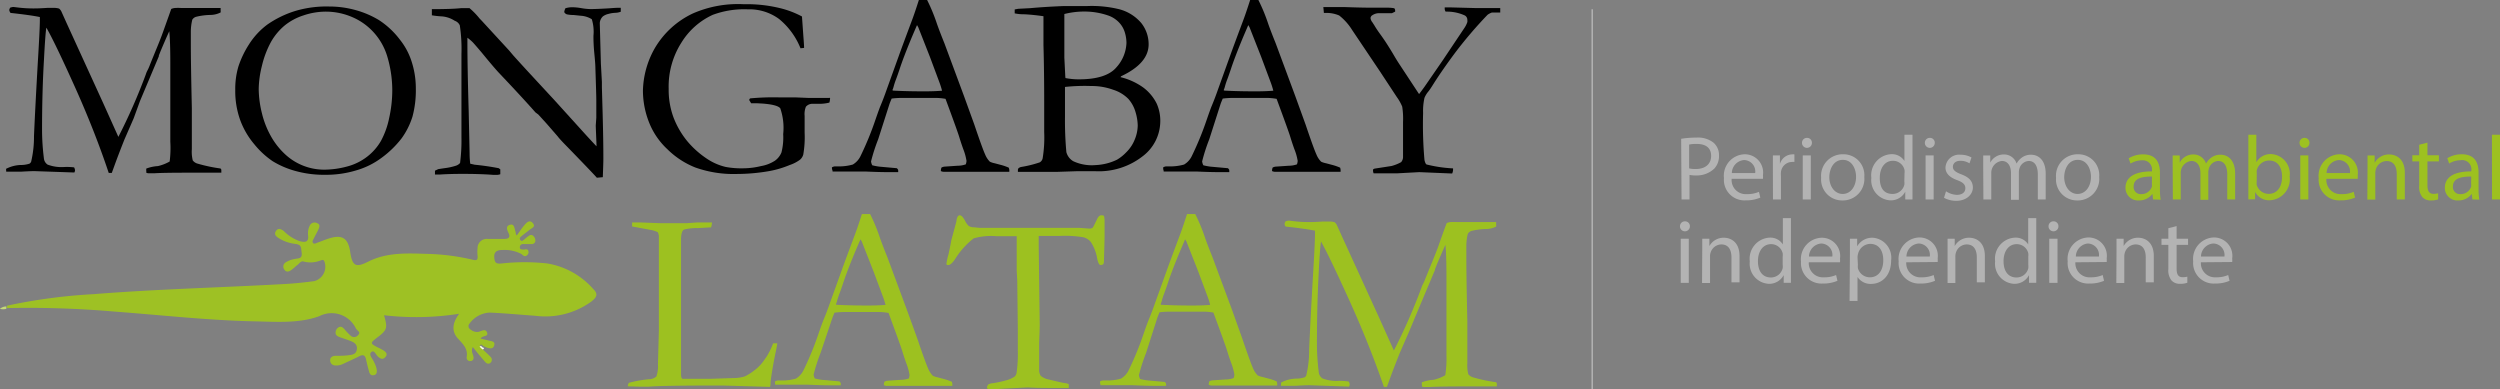 <svg xmlns="http://www.w3.org/2000/svg" viewBox="0 0 272.89 42.5"><rect x="0" y="0" width="272.89" height="42.5" fill="#808080" stroke="none"/><title>mongabay_logo_es</title><g id="Layer_3_Image" data-name="Layer 3 Image"><path d="M53.13,41.89c.28.27.57.52.83.8a.43.43,0,0,1,0,.63c-.23.21-.45.08-.61-.1-.43-.5-.85-1-1.33-1.61-.22.44,0,.73.06,1s0,.49-.29.53a.37.37,0,0,1-.44-.42c.16-.9-.38-1.41-.92-2-.77-.82-.64-1.74.1-2.74a30.33,30.33,0,0,1-8.2.16c.41,1.44.35,1.61-.83,2.5-.69.53-.68.59.12,1a6.64,6.64,0,0,1,.68.36c.25.17.45.39.18.7s-.48.21-.76,0-.45-.82-.78-.54.16.73.3,1.1a2.68,2.68,0,0,1,.3.87c0,.25,0,.48-.31.55s-.45-.11-.52-.35c-.13-.45-.24-.9-.34-1.35s-.29-.6-.75-.36-1.21.57-1.82.86a1.67,1.67,0,0,1-.83.14.55.55,0,0,1-.52-.57c0-.32.24-.45.51-.48.49,0,1,0,1.47-.06s.85-.11.93-.63-.25-.76-.66-.92-.83-.29-1.24-.44c-.26-.1-.47-.25-.41-.57a.64.64,0,0,1,.4-.53c.27-.09.43.11.59.28a6.4,6.4,0,0,0,.7.72.55.55,0,0,0,.77-.13c.28-.27,0-.4-.14-.56s-.07-.08-.1-.12a2.93,2.93,0,0,0-4-1.37c-2.2.8-4.6.62-6.93.57-5.13-.1-10.22-.68-15.32-1.06a109.77,109.77,0,0,0-11.86-.39v-.26a60.44,60.44,0,0,1,9.45-1.26c7-.56,14.06-.72,21.09-1.12,1-.06,2-.17,3-.3a1.63,1.63,0,0,0,1.11-2.17c-.13-.26-.3-.1-.46-.07a2.94,2.94,0,0,1-1.75.11c-.35-.13-.5.2-.72.36s-.46.42-.72.59-.53.22-.73-.11a.53.53,0,0,1,.15-.75A2.62,2.62,0,0,1,32.6,32c.35-.09.82,0,.74-.65s0-.9-.71-1a4.27,4.27,0,0,1-1.75-.6c-.3-.18-.6-.41-.35-.8s.59-.2.86,0a4.54,4.54,0,0,0,1.75,1.11c.53.13,1,.15.9-.65a1.86,1.86,0,0,1,.16-1,.58.58,0,0,1,.83-.32c.38.15.24.46.12.72s-.34.64-.51,1c-.07.13-.18.28-.07.43s.29.07.43,0c.46-.16.92-.36,1.39-.5,1.37-.42,2,0,2.23,1.39.24,1.64.58,1.87,2,1.15,2-1,4.17-.91,6.31-.84a23.94,23.94,0,0,1,5.15.66c.41.1.5-.07.46-.44a3.83,3.83,0,0,1,0-.85,1,1,0,0,1,1.11-1c.6,0,1.19,0,1.79,0s.67-.26.47-.67-.28-.76.19-.88.45.41.57.72c.05.14,0,.31.15.45.29-.39.55-.8.86-1.16s.6-.55.91-.16-.15.52-.37.7-.57.44-.85.67-.27.3-.14.47.31,0,.44-.11.31-.27.49-.38a.35.35,0,0,1,.49.05.66.66,0,0,1,.19.57.38.38,0,0,1-.41.29c-.31,0-.62,0-.93,0a.34.34,0,0,0-.35.34c0,.26.2.25.39.26s.44-.13.54.14a.43.43,0,0,1-.15.49c-.25.21-.43,0-.61-.15a4,4,0,0,0-2.1-.43c-.44,0-.89.12-.86.75s.18.78.8.72a22.66,22.66,0,0,1,5,0,8.54,8.54,0,0,1,5,2.78c.54.54.44.88-.22,1.39a8.56,8.56,0,0,1-6.1,1.54c-1.68-.12-3.35-.28-5-.35a2.89,2.89,0,0,0-2.17,1.19.41.41,0,0,0,.11.66,1.07,1.07,0,0,0,.87.25c.33-.08.76-.39.93.09s-.51.27-.71.65l.88.21c.29.08.72.07.61.51s-.48.38-.83.25l-.22-.09-.19-.1c-.09-.09-.18-.19-.32-.07l.19.21Z" transform="translate(-0.41 -3.73)" style="fill:#9ec124"/><path d="M1.1,37.18v.26a1.26,1.26,0,0,1-.7,0A1.08,1.08,0,0,1,1.1,37.18Z" transform="translate(-0.41 -3.73)" style="fill:#c4d97a"/><path d="M52.95,41.77l-.19-.21c.14-.12.23,0,.32.07Z" transform="translate(-0.41 -3.73)" style="fill:#fefefd"/><path d="M53.13,41.89l-.18-.12.12-.14.19.1Z" transform="translate(-0.41 -3.73)" style="fill:#fefefd"/></g><g id="Shape_1" data-name="Shape 1" style="isolation:isolate"><g id="Shape_1-2" data-name="Shape 1"><rect x="173.72" y="1.01" width="0.16" height="41.49" style="fill:#b3b3b3"/></g></g><g id="MONGABAY_LATAM" data-name="MONGABAYLATAM"><path d="M1.07,22.16a3.75,3.75,0,0,1,1.57-.42,3,3,0,0,0,1-.15.52.52,0,0,0,.17-.21,11.77,11.77,0,0,0,.31-2.8q.13-3,.41-7.92.23-3.77.23-4.71V5.59q-1-.21-3.2-.45a.67.67,0,0,1-.14-.32.68.68,0,0,1,.1-.25,1.21,1.21,0,0,1,.36-.08l.49.06a14.13,14.13,0,0,0,1.89.1q.39,0,1.34-.06l.75,0a1.9,1.9,0,0,1,.52.08,1.26,1.26,0,0,1,.22.27l.59,1.31,4,8.75,1.65,3.67a62,62,0,0,0,3-6.83,2.31,2.31,0,0,1,.17-.41,4.74,4.74,0,0,0,.24-.53q.11-.29.91-2.24.32-.78.52-1.34Q19,5,19.1,4.71a1.23,1.23,0,0,1,.46-.11,5.06,5.06,0,0,1,.58,0q.79,0,2.55,0,1.09,0,1.8,0a1.43,1.43,0,0,1,0,.22,1.17,1.17,0,0,1,0,.27,2.51,2.51,0,0,1-1.08.27,7.06,7.06,0,0,0-1.58.2.72.72,0,0,0-.43.32,5.63,5.63,0,0,0-.16,1.29V8.52q0,2.1.11,7v4.5a4,4,0,0,0,.1,1.22,1,1,0,0,0,.56.36,16.86,16.86,0,0,0,2.46.52.21.21,0,0,1,.1.18c0,.08,0,.18,0,.28h-.64q-.83,0-1.8,0l-1,0q-2.87,0-3.81.06l-.73,0a.48.48,0,0,1-.21-.06v-.18a.93.93,0,0,1,0-.27,4.29,4.29,0,0,1,1.26-.27,4.72,4.72,0,0,0,1.29-.5A11.65,11.65,0,0,0,19,19.19l0-2.82q0-.46,0-1.72t0-4.1q0-2.25-.11-3.41-.24.49-.93,2.12l-.21.53,0,.08-2.06,4.89L15,16.65l-1,2.29q-.63,1.58-1.07,2.79-.2.56-.32.88h-.33Q10.74,18,8.55,13.14T5.47,6.75q-.11.6-.26,3.49Q5,13.76,5,18a25.58,25.58,0,0,0,.2,3,.92.92,0,0,0,.41.7,4.32,4.32,0,0,0,1.81.26A6.5,6.5,0,0,1,8.5,22a.88.88,0,0,1,.1.32.78.78,0,0,1-.07.24l-4.35-.15q-.48,0-1.48.06-.56,0-1.61,0Z" transform="translate(-0.41 -3.73)"/><path d="M26.09,13.56A8.6,8.6,0,0,1,26.43,11a10.45,10.45,0,0,1,1.15-2.41,8.07,8.07,0,0,1,2-2.17A11,11,0,0,1,32.73,4.9a11.94,11.94,0,0,1,3.61-.46,10.69,10.69,0,0,1,2.88.39,10.07,10.07,0,0,1,2.55,1.09,9,9,0,0,1,2.3,2.15,7.41,7.41,0,0,1,1.2,2.17,9.47,9.47,0,0,1,.53,3.14,11.06,11.06,0,0,1-.36,3.06,8.16,8.16,0,0,1-1.2,2.4A10.74,10.74,0,0,1,42,21a8.54,8.54,0,0,1-2.65,1.31,11.36,11.36,0,0,1-3.42.5,11.65,11.65,0,0,1-3.32-.43,9.58,9.58,0,0,1-2.43-1.05,9.22,9.22,0,0,1-2-1.84,8.73,8.73,0,0,1-1.56-2.68A9.32,9.32,0,0,1,26.09,13.56Zm9.71,8.69a9.71,9.71,0,0,0,2.44-.33,6.11,6.11,0,0,0,2.25-1.09A5.89,5.89,0,0,0,42,19.1a9,9,0,0,0,.89-2.49,14.09,14.09,0,0,0,.34-3,13,13,0,0,0-.56-3.76,6.79,6.79,0,0,0-1.41-2.52,6.71,6.71,0,0,0-2.37-1.72A7.27,7.27,0,0,0,36,5a7.6,7.6,0,0,0-2.49.42,6.34,6.34,0,0,0-2,1.07A6.51,6.51,0,0,0,30,8.29a10.33,10.33,0,0,0-1,2.63,10.92,10.92,0,0,0-.35,2.54A11.45,11.45,0,0,0,29,16.09a9.74,9.74,0,0,0,1,2.54,8,8,0,0,0,1.5,1.91,6.26,6.26,0,0,0,4.36,1.71Z" transform="translate(-0.41 -3.73)"/><path d="M47.55,5.4V4.73q2.17,0,3.18-.11l.55,0h.38a7.77,7.77,0,0,1,1.09,1.12L53,6l3,3.26.42.5q.9,1,1.63,1.79t2.86,3.09l3.35,3.7q.49.54,1.26,1.36v-.22q-.08-1.94-.08-2.05l.06-.84,0-1.31v-.6q0-.57-.1-3.53,0-.41-.11-1.53t-.1-2a4.6,4.6,0,0,0-.18-1.79,2.56,2.56,0,0,0-1.19-.38l-.78-.08a3.92,3.92,0,0,1-.74-.07A.5.5,0,0,1,62,5.05a1.28,1.28,0,0,1,.13-.42,2.62,2.62,0,0,1,.74-.11,6.07,6.07,0,0,1,1,.1,6.32,6.32,0,0,0,1,.1q.64,0,2-.08.77-.06,1.06-.06h.24l0,.43a1.83,1.83,0,0,1-.62.12,3.21,3.21,0,0,0-.73.12,1.59,1.59,0,0,0-.6.27,1.09,1.09,0,0,0-.34.74L66,10.67l.11,2v.59l.08,2.81q.08,2.88.08,5,0,.46-.06,2l-.65.06q-.49-.56-3.37-3.52-.67-.68-.91-1l-1.2-1.38q-.7-.77-.91-1L58.86,16q-1.53-1.73-4-4.33Q54.24,11,53,9.48q-.8-.94-1-1.15a5,5,0,0,0-.57-.48l0,.48q0,2.72.14,7.52l.1,4.62q0,.59.07,1.13l.49.11q1.33.13,2.62.38l.17.13v.53a1.3,1.3,0,0,1-.36.07l-.38,0q-1.39-.11-3.37-.11-1.4,0-2.46.07h-.2l-.36,0v-.42l.36-.17.66-.1a6.59,6.59,0,0,0,1.29-.28,1,1,0,0,0,.43-.29,19.29,19.29,0,0,0,.15-2.82q0-.87,0-3.17v-1.9l0-4a17.18,17.18,0,0,0-.18-3.13A.93.93,0,0,0,50.05,6a3,3,0,0,0-1.39-.48A9.22,9.22,0,0,1,47.55,5.4Z" transform="translate(-0.41 -3.73)"/><path d="M87.95,5.53l.15,2.12q.08,1,.08,1.31L87.79,9a7.93,7.93,0,0,0-2.33-3.19,5.46,5.46,0,0,0-3.41-1.06,9.82,9.82,0,0,0-3.84.6,7.83,7.83,0,0,0-3.4,3,8.92,8.92,0,0,0-1.41,5.09,8.68,8.68,0,0,0,.52,3.09,9.36,9.36,0,0,0,1.46,2.55,10,10,0,0,0,2.23,2,6.23,6.23,0,0,0,2,.87,9.27,9.27,0,0,0,2,.15,8.27,8.27,0,0,0,1.86-.24A4.05,4.05,0,0,0,85,21.27a2.06,2.06,0,0,0,.71-.9,6.56,6.56,0,0,0,.19-2,6.51,6.51,0,0,0-.32-2.82q-.32-.4-2-.52L83,15h-.38l-.22,0-.21-.35a.32.32,0,0,1,.1-.18,27,27,0,0,1,3.16-.11l1.78,0,1.44.06h1.3l.91,0a.21.21,0,0,1,.13,0,.2.2,0,0,1,0,.12,1.45,1.45,0,0,1-.07.39,4.67,4.67,0,0,1-.91.13h-.91a.93.93,0,0,0-.74.32,2.12,2.12,0,0,0-.14,1v1.83a11.1,11.1,0,0,1-.15,2.4,1.16,1.16,0,0,1-.35.55,4,4,0,0,1-1.12.58,10.87,10.87,0,0,1-2.21.66,20.81,20.81,0,0,1-3.57.32,12.42,12.42,0,0,1-4.54-.71,9.11,9.11,0,0,1-3.05-2,8,8,0,0,1-1.83-2.54,9.49,9.49,0,0,1-.83-3.84A9.77,9.77,0,0,1,71.88,9a9.5,9.5,0,0,1,4.18-3.81,12.27,12.27,0,0,1,5.52-1,15.3,15.3,0,0,1,3.94.42A10.06,10.06,0,0,1,87.95,5.53Z" transform="translate(-0.41 -3.73)"/><path d="M91.22,22a.73.73,0,0,1,.35-.11h.66a5.48,5.48,0,0,0,1.27-.2,2.15,2.15,0,0,0,.84-.92,33.64,33.64,0,0,0,1.64-4q.43-1.24.55-1.51.35-.84.67-1.76l1.32-3.67q.31-.87,1.48-4,.29-.78.71-2.1l.41,0h.49a19.29,19.29,0,0,1,1.06,2.56q.25.73.83,2.17l2.13,5.74,1.13,3.12q.9,2.66,1.18,3.26a2.36,2.36,0,0,0,.52.8,2.12,2.12,0,0,0,.52.17l.64.17a5.77,5.77,0,0,1,.9.31.76.76,0,0,1,.06.24.79.79,0,0,1,0,.21h-.63l-2.52,0-1.4,0-1.69,0-.34,0-.3,0h-.31a.69.69,0,0,1-.28-.08,1,1,0,0,1,.07-.38.9.9,0,0,1,.31-.1l1.47-.1a2.63,2.63,0,0,0,.87-.15,1.34,1.34,0,0,0,.08-.38,6.07,6.07,0,0,0-.36-1.3q-.25-.7-.44-1.33t-1.49-4.14a6.07,6.07,0,0,0-1-.1l-3,0h-.88a8.78,8.78,0,0,0-1,.07c-.12.28-.2.48-.24.6l-1.23,3.84a19.35,19.35,0,0,0-.78,2.42,1.27,1.27,0,0,0,.13.42,6.16,6.16,0,0,0,.78.15l1.9.17q.15.13.15.22a.82.82,0,0,1,0,.21h-1q-1.12,0-2.6-.07l-1,0-1,0-.69,0q-.34,0-.87,0v-.08A.89.89,0,0,1,91.22,22Zm6.68-8.38q1.5.08,3.42.08,1.09,0,1.92-.07a9.37,9.37,0,0,0-.32-1l-1-2.68-1.27-3.23-.14-.25q-.08.17-.62,1.44-.9,2.18-1.29,3.39-.18.54-.38,1.08a7.45,7.45,0,0,0-.25.75,2.42,2.42,0,0,1-.15.44Z" transform="translate(-0.41 -3.73)"/><path d="M111.17,5.19V4.76l.38-.07,1.32-.07q1.64-.15,3.67-.23.81,0,2.56,0a12.61,12.61,0,0,1,3.49.35A4.72,4.72,0,0,1,125,6.26a3.73,3.73,0,0,1,.79,2.31q0,2.07-3,3.48l-.07.1a7.18,7.18,0,0,1,2.48,1.13,4.93,4.93,0,0,1,1.48,1.78,4.58,4.58,0,0,1,.38,2,4.81,4.81,0,0,1-1.9,3.71A7.77,7.77,0,0,1,120,22.42h-2.09l-2.11.07-3.28,0q-.49,0-1,0v-.16a.34.34,0,0,1,.07-.24.69.69,0,0,1,.32-.14,12.25,12.25,0,0,0,2-.5.68.68,0,0,0,.31-.43,14,14,0,0,0,.17-2.87q0-.21,0-.53,0-.93,0-1.07V15.08q0-3.68-.08-6.43V5.5q-1.19-.17-2.1-.21A4.89,4.89,0,0,1,111.17,5.19Zm5.54,7.06a7.51,7.51,0,0,0,1.47.14q3,0,4.11-1.33a4.19,4.19,0,0,0,1.08-2.64,4,4,0,0,0-.19-1.19,2.69,2.69,0,0,0-.67-1.1,3,3,0,0,0-1.2-.73,7.88,7.88,0,0,0-2.5-.41,8.82,8.82,0,0,0-2.22.27q0,.29,0,.43c0,.09,0,.36,0,.8q0,.42,0,.84l0,1.69v1l.1,2Zm3.3,9.5a5.92,5.92,0,0,0,2.33-.59,4.64,4.64,0,0,0,1-.8,4,4,0,0,0,.93-1.39,4.14,4.14,0,0,0,.33-1.56,5.48,5.48,0,0,0-.23-1.41,3.72,3.72,0,0,0-.79-1.47,4,4,0,0,0-1.65-1,6.8,6.8,0,0,0-2.41-.41,20,20,0,0,0-2.86.1q0,.32,0,.48v2.75a37.75,37.75,0,0,0,.15,3.88,1.61,1.61,0,0,0,.76,1A4.79,4.79,0,0,0,120,21.75Z" transform="translate(-0.41 -3.73)"/><path d="M127.38,22a.73.73,0,0,1,.35-.11h.66a5.48,5.48,0,0,0,1.27-.2,2.15,2.15,0,0,0,.84-.92,33.64,33.64,0,0,0,1.64-4q.43-1.24.55-1.51.35-.84.67-1.76l1.32-3.67q.31-.87,1.48-4,.29-.78.71-2.1l.41,0h.49a19.29,19.29,0,0,1,1.06,2.56q.25.73.83,2.17l2.13,5.74,1.13,3.12q.9,2.66,1.18,3.26a2.36,2.36,0,0,0,.52.8,2.14,2.14,0,0,0,.53.17l.64.17a5.76,5.76,0,0,1,.9.31.75.75,0,0,1,.05.24.82.82,0,0,1,0,.21h-.63l-2.52,0-1.4,0-1.7,0-.34,0-.3,0h-.31a.69.69,0,0,1-.28-.08,1,1,0,0,1,.07-.38.9.9,0,0,1,.31-.1l1.47-.1a2.65,2.65,0,0,0,.87-.15,1.38,1.38,0,0,0,.08-.38,6,6,0,0,0-.37-1.3q-.25-.7-.44-1.33t-1.49-4.14a6.07,6.07,0,0,0-1-.1l-3,0h-.88a8.78,8.78,0,0,0-1,.07c-.12.28-.2.48-.24.6l-1.23,3.84a19.35,19.35,0,0,0-.78,2.42,1.27,1.27,0,0,0,.13.42,6.16,6.16,0,0,0,.78.15l1.9.17q.15.13.15.22a.82.82,0,0,1,0,.21h-1q-1.12,0-2.6-.07l-1,0-1,0-.69,0q-.34,0-.87,0v-.08A.89.89,0,0,1,127.38,22Zm6.68-8.38q1.5.08,3.42.08,1.09,0,1.92-.07a9.37,9.37,0,0,0-.32-1l-1-2.68-1.27-3.23-.14-.25q-.08.17-.62,1.44-.9,2.18-1.29,3.39-.18.54-.38,1.08a7.45,7.45,0,0,0-.25.75,2.42,2.42,0,0,1-.15.44Z" transform="translate(-0.41 -3.73)"/><path d="M144.86,4.5h.67l1.6,0q1.9.07,3.16.07l1.64,0a3.94,3.94,0,0,1,.67.06.36.36,0,0,1,.1.24V5l-.35.17H151a1.31,1.31,0,0,0-.77.21.41.41,0,0,0-.22.32.88.88,0,0,0,.2.46l.22.34q.28.48.74,1.1.66.92,1.4,2.18.29.5.62,1L155.31,14q.21-.27.58-.78l2-2.9,2.33-3.48a2.77,2.77,0,0,0,.36-.7,1,1,0,0,0,0-.24.55.55,0,0,0-.27-.48A4.68,4.68,0,0,0,158.48,5l-.27,0a.59.59,0,0,1-.1-.28,1.23,1.23,0,0,1,0-.18h.73l2.63.07,2.11,0h.59l0,.49-.31,0-.34,0-.27,0a1.93,1.93,0,0,0-.46.24,46.25,46.25,0,0,0-3.5,4.09q-1.44,1.93-2.44,3.51-.32.52-.52.77a2.73,2.73,0,0,0-.43.7,6.51,6.51,0,0,0-.15,1.65,44.32,44.32,0,0,0,.15,5.14c.06.26.13.42.22.48a14.74,14.74,0,0,0,2.9.43v.16a1,1,0,0,1-.1.4l-3.59-.15-2.4.13h-2.58a.76.76,0,0,1-.06-.22.66.66,0,0,1,0-.2.4.4,0,0,1,.2-.1l1.81-.28a4.44,4.44,0,0,0,1.05-.42.86.86,0,0,0,.21-.52q0-.25,0-3.88a8.36,8.36,0,0,0-.09-1.66,5.05,5.05,0,0,0-.59-1.05l-1.83-2.78L148,7a6.09,6.09,0,0,0-1.41-1.58,3.52,3.52,0,0,0-1.33-.28l-.34,0Z" transform="translate(-0.41 -3.73)"/><path d="M68.94,45.9a.84.84,0,0,1,.11-.38,12.8,12.8,0,0,1,2.13-.39,1.25,1.25,0,0,0,.88-.31,3.48,3.48,0,0,0,.17-1.34l.1-3.69V33.15q0-3,0-3.68a1.63,1.63,0,0,0-.11-.39,3.3,3.3,0,0,0-.61-.22l-2.2-.41c0-.1,0-.18,0-.22s0-.13,0-.22l.87,0,2.13.08,1.23,0H74l.41,0h1l1.12-.08q1.14,0,1.6,0a2.5,2.5,0,0,1-.1.54q-.15,0-1.46.08a5.49,5.49,0,0,0-1.5.16q-.32.18-.32,1.12,0,.22,0,.91v4.3l0,4.63,0,3.94v.87q0,.42.14.52l2.06,0h1l2.42-.08a4.4,4.4,0,0,0,1.36-.19A6.44,6.44,0,0,0,82.95,44a4.52,4.52,0,0,0,.9-1l.24-.34a7.9,7.9,0,0,0,.71-1.45h.46q-.08.5-.18.95-.41,2-.56,3.28c0,.19,0,.36-.06.52l-5.23-.15q-6.75,0-8,.13l-.83,0Z" transform="translate(-0.41 -3.73)" style="fill:#9dc120"/><path d="M85,45.37a.73.73,0,0,1,.35-.11h.66a5.47,5.47,0,0,0,1.27-.2,2.16,2.16,0,0,0,.84-.92,33.62,33.62,0,0,0,1.64-4q.43-1.24.55-1.51.35-.84.67-1.76l1.32-3.67q.31-.87,1.48-4,.29-.78.71-2.1l.41,0h.49a19.3,19.3,0,0,1,1.06,2.56q.25.73.83,2.17l2.13,5.74,1.13,3.12q.9,2.65,1.18,3.26a2.37,2.37,0,0,0,.52.8,2.11,2.11,0,0,0,.52.17l.64.17a5.77,5.77,0,0,1,.9.31.76.76,0,0,1,.06.24.8.8,0,0,1,0,.21h-.63l-2.52,0-1.4,0-1.69,0-.34,0-.3,0h-.31a.69.69,0,0,1-.28-.08,1,1,0,0,1,.07-.38.91.91,0,0,1,.31-.1l1.47-.1a2.63,2.63,0,0,0,.87-.15,1.34,1.34,0,0,0,.08-.38,6.06,6.06,0,0,0-.36-1.3q-.25-.7-.44-1.33t-1.49-4.14a6.08,6.08,0,0,0-1-.1l-3,0H92.5a8.68,8.68,0,0,0-1,.07q-.18.42-.24.6L90,42.2a19.29,19.29,0,0,0-.78,2.42,1.27,1.27,0,0,0,.13.42,6.07,6.07,0,0,0,.78.15l1.9.17c.1.08.15.16.15.22a.81.81,0,0,1,0,.21h-1q-1.12,0-2.6-.07l-1,0-1,0-.69,0c-.22,0-.51,0-.87,0v-.08A.89.89,0,0,1,85,45.37ZM91.73,37q1.5.08,3.42.08,1.09,0,1.92-.07a9.42,9.42,0,0,0-.32-1l-1-2.68-1.27-3.23-.14-.25q-.08.17-.62,1.44-.9,2.18-1.29,3.39-.18.54-.38,1.08a7.45,7.45,0,0,0-.25.75,2.46,2.46,0,0,1-.15.44Z" transform="translate(-0.41 -3.73)" style="fill:#9dc120"/><path d="M104.24,30l.57-2.11a1.21,1.21,0,0,1,.15-.54.28.28,0,0,1,.22-.12q.25,0,.57.6a1.92,1.92,0,0,0,.39.55,1,1,0,0,0,.45.16h.14l.6.06,3.3,0h5.05l2.17,0,.35,0q1,.08,1.18.08a.43.43,0,0,0,.34-.14s.18-.34.46-.92q.18-.39.45-.39a1,1,0,0,1,.28.05,2.08,2.08,0,0,1,.07.5v1.73q0,.43-.07,2.77a.67.67,0,0,1-.06.28.53.53,0,0,1-.27.1.25.25,0,0,1-.2-.1,2.18,2.18,0,0,1-.21-.64,4.68,4.68,0,0,0-.7-1.79,1.55,1.55,0,0,0-.8-.5,12.11,12.11,0,0,0-2.51-.15h-2.37q0,.56,0,1l.11,8.68q0,.52-.06,2v2.89a1.13,1.13,0,0,0,.17.7,1.9,1.9,0,0,0,.91.41q1.29.32,1.72.39a1.3,1.3,0,0,1,.43.11v.42l-2,0q-1.64,0-2.46-.06l-2,.1-1.5.08a5.82,5.82,0,0,1-.77,0l-.2-.08a.67.67,0,0,1,.13-.41,1.12,1.12,0,0,1,.52-.15,11.64,11.64,0,0,0,1.39-.3,2.86,2.86,0,0,0,1-.44.74.74,0,0,0,.2-.42,14.7,14.7,0,0,0,.13-2.42V39.54l-.06-5.18-.06-1.12V29.51h-2.25a6.88,6.88,0,0,0-2.45.24,8.67,8.67,0,0,0-2,2.22q-.45.69-.78.69l-.13,0a.29.29,0,0,1-.06-.15,6.48,6.48,0,0,1,.22-1Q104.18,30.41,104.24,30Z" transform="translate(-0.41 -3.73)" style="fill:#9dc120"/><path d="M120.49,45.37a.73.73,0,0,1,.35-.11h.66a5.47,5.47,0,0,0,1.27-.2,2.16,2.16,0,0,0,.84-.92,33.62,33.62,0,0,0,1.64-4q.43-1.24.55-1.51.35-.84.67-1.76l1.32-3.67q.31-.87,1.48-4,.29-.78.71-2.1l.41,0h.49a19.3,19.3,0,0,1,1.06,2.56q.25.73.83,2.17l2.13,5.74L136,40.65q.9,2.65,1.18,3.26a2.37,2.37,0,0,0,.52.8,2.11,2.11,0,0,0,.52.17l.64.17a5.77,5.77,0,0,1,.9.31.76.76,0,0,1,.06.24.8.8,0,0,1,0,.21h-.63l-2.52,0-1.4,0-1.69,0-.34,0-.3,0h-.31a.69.69,0,0,1-.28-.08,1,1,0,0,1,.07-.38.91.91,0,0,1,.31-.1l1.47-.1a2.63,2.63,0,0,0,.87-.15,1.34,1.34,0,0,0,.08-.38,6.06,6.06,0,0,0-.36-1.3q-.25-.7-.44-1.33t-1.49-4.14a6.08,6.08,0,0,0-1-.1l-3,0h-.88a8.68,8.68,0,0,0-1,.07q-.18.42-.24.6l-1.23,3.84a19.29,19.29,0,0,0-.78,2.42,1.27,1.27,0,0,0,.13.42,6.07,6.07,0,0,0,.78.15l1.9.17c.1.08.15.16.15.22a.81.81,0,0,1,0,.21h-1q-1.12,0-2.6-.07l-1,0-1,0-.69,0c-.22,0-.51,0-.87,0v-.08A.89.89,0,0,1,120.49,45.37ZM127.17,37q1.5.08,3.42.08,1.09,0,1.92-.07a9.42,9.42,0,0,0-.32-1l-1-2.68-1.27-3.23-.14-.25q-.08.17-.62,1.44-.9,2.18-1.29,3.39-.18.54-.38,1.08a7.45,7.45,0,0,0-.25.75,2.46,2.46,0,0,1-.15.44Z" transform="translate(-0.41 -3.73)" style="fill:#9dc120"/><path d="M140.26,45.48a3.74,3.74,0,0,1,1.57-.42,3,3,0,0,0,1-.15.51.51,0,0,0,.17-.21,11.67,11.67,0,0,0,.31-2.8q.13-3,.41-7.92.23-3.77.23-4.71v-.36q-1-.21-3.2-.45a.41.41,0,0,1,0-.57,1.18,1.18,0,0,1,.36-.08l.49.06a14.05,14.05,0,0,0,1.89.1q.39,0,1.34-.06l.75,0a1.91,1.91,0,0,1,.52.08,1.31,1.31,0,0,1,.22.27l.59,1.31,4,8.75,1.65,3.67a62.07,62.07,0,0,0,3-6.83,2.37,2.37,0,0,1,.17-.41,4.62,4.62,0,0,0,.24-.53q.11-.29.91-2.24.32-.78.52-1.34.79-2.24.93-2.56a1.22,1.22,0,0,1,.46-.11,5,5,0,0,1,.58,0q.79,0,2.55,0,1.09,0,1.8,0a1.54,1.54,0,0,1,0,.22,1.1,1.1,0,0,1,0,.27,2.51,2.51,0,0,1-1.08.27,7,7,0,0,0-1.58.2.72.72,0,0,0-.43.32,5.69,5.69,0,0,0-.16,1.29v1.31q0,2.1.11,7v4.5a4.08,4.08,0,0,0,.1,1.22,1,1,0,0,0,.56.36,16.74,16.74,0,0,0,2.46.52.21.21,0,0,1,.1.18c0,.08,0,.18,0,.28h-.64c-.55,0-1.15,0-1.79,0l-1,0q-2.87,0-3.81.06l-.73,0a.47.47,0,0,1-.21-.06v-.18a.88.88,0,0,1,0-.27,4.25,4.25,0,0,1,1.26-.27,4.68,4.68,0,0,0,1.29-.5,11.67,11.67,0,0,0,.13-2.17l0-2.83q0-.46,0-1.72t0-4.1q0-2.25-.11-3.41-.24.49-.93,2.12l-.21.53,0,.08-2.06,4.89L154.19,40l-1,2.29q-.63,1.58-1.07,2.79-.2.56-.32.88h-.33q-1.58-4.61-3.78-9.46t-3.08-6.4q-.12.6-.26,3.49-.19,3.52-.19,7.75a25.55,25.55,0,0,0,.2,3,.92.92,0,0,0,.41.7,4.32,4.32,0,0,0,1.81.26,6.49,6.49,0,0,1,1.06.08.85.85,0,0,1,.1.31.81.81,0,0,1-.07.24l-4.35-.15q-.47,0-1.48.06-.56,0-1.61,0Z" transform="translate(-0.41 -3.73)" style="fill:#9dc120"/></g><g id="Periodismo_ambiental_independiente" data-name="Periodismo ambiental independiente"><path d="M183.92,18.88a10.07,10.07,0,0,1,1.66-.13,2.75,2.75,0,0,1,1.88.56,1.8,1.8,0,0,1,.59,1.4,2,2,0,0,1-.52,1.43,2.77,2.77,0,0,1-2,.74,3,3,0,0,1-.7-.06V25.5h-.87Zm.87,3.23a2.89,2.89,0,0,0,.72.07c1,0,1.68-.51,1.68-1.43s-.63-1.31-1.58-1.31a3.61,3.61,0,0,0-.82.07Z" transform="translate(-0.41 -3.73)" style="fill:#b3b3b3"/><path d="M189.43,23.25a1.54,1.54,0,0,0,1.65,1.67,3.17,3.17,0,0,0,1.33-.25l.15.63a3.9,3.9,0,0,1-1.6.3,2.24,2.24,0,0,1-2.37-2.43,2.34,2.34,0,0,1,2.26-2.6,2,2,0,0,1,2,2.27,3.35,3.35,0,0,1,0,.41Zm2.57-.63a1.25,1.25,0,0,0-1.21-1.42,1.45,1.45,0,0,0-1.34,1.42Z" transform="translate(-0.41 -3.73)" style="fill:#b3b3b3"/><path d="M193.93,22.19c0-.57,0-1.05,0-1.5h.77l0,.94h0a1.44,1.44,0,0,1,1.33-1.05,1,1,0,0,1,.25,0v.83a1.31,1.31,0,0,0-.3,0,1.23,1.23,0,0,0-1.17,1.12,2.4,2.4,0,0,0,0,.41V25.5h-.87Z" transform="translate(-0.41 -3.73)" style="fill:#b3b3b3"/><path d="M198.19,19.33a.54.54,0,0,1-1.08,0,.53.53,0,0,1,.55-.55A.52.52,0,0,1,198.19,19.33Zm-1,6.17V20.69h.88V25.5Z" transform="translate(-0.41 -3.73)" style="fill:#b3b3b3"/><path d="M203.91,23.05a2.35,2.35,0,0,1-2.4,2.56,2.29,2.29,0,0,1-2.31-2.48,2.35,2.35,0,0,1,2.39-2.56A2.28,2.28,0,0,1,203.91,23.05Zm-3.82,0c0,1.05.61,1.85,1.46,1.85s1.46-.79,1.46-1.87c0-.82-.41-1.85-1.44-1.85S200.09,22.19,200.09,23.1Z" transform="translate(-0.41 -3.73)" style="fill:#b3b3b3"/><path d="M209.17,18.44v5.82c0,.43,0,.92,0,1.24h-.79l0-.84h0a1.78,1.78,0,0,1-1.64.94,2.2,2.2,0,0,1-2.06-2.45,2.3,2.3,0,0,1,2.16-2.59,1.61,1.61,0,0,1,1.45.74h0V18.44Zm-.87,4.21a1.57,1.57,0,0,0,0-.37,1.29,1.29,0,0,0-1.26-1c-.91,0-1.44.8-1.44,1.86S206,24.9,207,24.9a1.32,1.32,0,0,0,1.28-1,1.55,1.55,0,0,0,0-.38Z" transform="translate(-0.41 -3.73)" style="fill:#b3b3b3"/><path d="M211.6,19.33a.54.54,0,0,1-1.08,0,.53.53,0,0,1,.55-.55A.52.52,0,0,1,211.6,19.33Zm-1,6.17V20.69h.88V25.5Z" transform="translate(-0.41 -3.73)" style="fill:#b3b3b3"/><path d="M212.83,24.61A2.29,2.29,0,0,0,214,25c.64,0,.94-.32.94-.72s-.25-.65-.9-.89c-.87-.31-1.27-.79-1.27-1.36a1.49,1.49,0,0,1,1.66-1.41,2.41,2.41,0,0,1,1.18.3l-.22.64a1.87,1.87,0,0,0-1-.28c-.52,0-.81.3-.81.66s.29.58.92.82c.84.32,1.26.74,1.26,1.45s-.66,1.44-1.8,1.44a2.75,2.75,0,0,1-1.35-.33Z" transform="translate(-0.41 -3.73)" style="fill:#b3b3b3"/><path d="M216.89,22c0-.5,0-.91,0-1.3h.77l0,.78h0a1.66,1.66,0,0,1,1.51-.89,1.42,1.42,0,0,1,1.36,1h0a2,2,0,0,1,.54-.63,1.65,1.65,0,0,1,1.06-.34c.64,0,1.58.42,1.58,2.09V25.5h-.86V22.78c0-.93-.34-1.48-1-1.48a1.13,1.13,0,0,0-1,.8,1.44,1.44,0,0,0-.07.44v3h-.86V22.62c0-.77-.34-1.32-1-1.32a1.3,1.3,0,0,0-1.15,1.3v2.9h-.86Z" transform="translate(-0.41 -3.73)" style="fill:#b3b3b3"/><path d="M229.55,23.05a2.35,2.35,0,0,1-2.4,2.56,2.29,2.29,0,0,1-2.31-2.48,2.35,2.35,0,0,1,2.39-2.56A2.28,2.28,0,0,1,229.55,23.05Zm-3.82,0c0,1.05.61,1.85,1.46,1.85s1.46-.79,1.46-1.87c0-.82-.41-1.85-1.44-1.85S225.73,22.19,225.73,23.1Z" transform="translate(-0.41 -3.73)" style="fill:#b3b3b3"/><path d="M235.43,25.5l-.07-.61h0a1.79,1.79,0,0,1-1.47.72,1.37,1.37,0,0,1-1.47-1.38c0-1.16,1-1.8,2.89-1.79v-.1a1,1,0,0,0-1.09-1.11,2.4,2.4,0,0,0-1.25.36l-.2-.58a3,3,0,0,1,1.58-.43c1.47,0,1.83,1,1.83,2v1.8a6.79,6.79,0,0,0,.08,1.15ZM235.31,23c-1,0-2,.15-2,1.08a.77.77,0,0,0,.83.84,1.2,1.2,0,0,0,1.16-.81.93.93,0,0,0,0-.28Z" transform="translate(-0.41 -3.73)" style="fill:#9dc120"/><path d="M237.57,22c0-.5,0-.91,0-1.3h.77l0,.78h0a1.66,1.66,0,0,1,1.51-.89,1.42,1.42,0,0,1,1.36,1h0a2,2,0,0,1,.54-.63,1.65,1.65,0,0,1,1.06-.34c.64,0,1.58.42,1.58,2.09V25.5h-.86V22.78c0-.93-.34-1.48-1-1.48a1.13,1.13,0,0,0-1,.8,1.44,1.44,0,0,0-.07.44v3h-.86V22.62c0-.77-.34-1.32-1-1.32a1.3,1.3,0,0,0-1.15,1.3v2.9h-.86Z" transform="translate(-0.41 -3.73)" style="fill:#9dc120"/><path d="M245.83,25.5c0-.33,0-.82,0-1.24V18.44h.87v3h0a1.79,1.79,0,0,1,1.64-.89,2.16,2.16,0,0,1,2,2.46,2.29,2.29,0,0,1-2.16,2.58,1.71,1.71,0,0,1-1.61-.91h0l0,.8Zm.91-1.93a1.59,1.59,0,0,0,0,.32,1.35,1.35,0,0,0,1.31,1c.92,0,1.46-.75,1.46-1.85s-.5-1.79-1.43-1.79a1.4,1.4,0,0,0-1.33,1.07,1.75,1.75,0,0,0,0,.36Z" transform="translate(-0.41 -3.73)" style="fill:#9dc120"/><path d="M252.5,19.33a.54.54,0,0,1-1.08,0,.53.53,0,0,1,.55-.55A.52.52,0,0,1,252.5,19.33Zm-1,6.17V20.69h.88V25.5Z" transform="translate(-0.41 -3.73)" style="fill:#9dc120"/><path d="M254.35,23.25A1.54,1.54,0,0,0,256,24.92a3.17,3.17,0,0,0,1.33-.25l.15.63a3.9,3.9,0,0,1-1.6.3,2.24,2.24,0,0,1-2.37-2.43,2.34,2.34,0,0,1,2.26-2.6,2,2,0,0,1,2,2.27,3.35,3.35,0,0,1,0,.41Zm2.57-.63a1.25,1.25,0,0,0-1.21-1.42,1.45,1.45,0,0,0-1.34,1.42Z" transform="translate(-0.41 -3.73)" style="fill:#9dc120"/><path d="M258.84,22c0-.5,0-.91,0-1.3h.78l0,.8h0a1.77,1.77,0,0,1,1.59-.91c.67,0,1.7.4,1.7,2V25.5h-.88V22.73c0-.78-.29-1.42-1.11-1.42a1.24,1.24,0,0,0-1.17.9,1.28,1.28,0,0,0-.06.41v2.9h-.87Z" transform="translate(-0.41 -3.73)" style="fill:#9dc120"/><path d="M265.38,19.3v1.38h1.25v.67h-1.25v2.6c0,.6.17.94.66.94a2,2,0,0,0,.51-.06l0,.66a2.14,2.14,0,0,1-.78.12,1.21,1.21,0,0,1-.95-.37,1.78,1.78,0,0,1-.34-1.25V21.35h-.75v-.67h.75V19.53Z" transform="translate(-0.41 -3.73)" style="fill:#9dc120"/><path d="M270.29,25.5l-.07-.61h0a1.79,1.79,0,0,1-1.47.72,1.37,1.37,0,0,1-1.47-1.38c0-1.16,1-1.8,2.89-1.79v-.1A1,1,0,0,0,269,21.22a2.4,2.4,0,0,0-1.25.36l-.2-.58a3,3,0,0,1,1.58-.43c1.47,0,1.83,1,1.83,2v1.8a6.79,6.79,0,0,0,.08,1.15ZM270.16,23c-1,0-2,.15-2,1.08a.77.77,0,0,0,.83.84,1.2,1.2,0,0,0,1.16-.81.93.93,0,0,0,0-.28Z" transform="translate(-0.41 -3.73)" style="fill:#9dc120"/><path d="M272.42,18.44h.88V25.5h-.87Z" transform="translate(-0.41 -3.73)" style="fill:#9dc120"/><path d="M184.87,28.44a.54.54,0,0,1-1.08,0,.53.53,0,0,1,.55-.55A.52.52,0,0,1,184.87,28.44Zm-1,6.17V29.79h.88v4.82Z" transform="translate(-0.41 -3.73)" style="fill:#b3b3b3"/><path d="M186.22,31.09c0-.5,0-.91,0-1.3H187l0,.8h0a1.77,1.77,0,0,1,1.59-.91c.67,0,1.7.4,1.7,2v2.87h-.88V31.83c0-.78-.29-1.42-1.11-1.42a1.25,1.25,0,0,0-1.17.9,1.28,1.28,0,0,0-.06.41v2.9h-.87Z" transform="translate(-0.41 -3.73)" style="fill:#b3b3b3"/><path d="M195.9,27.54v5.82c0,.43,0,.92,0,1.24h-.79l0-.84h0a1.78,1.78,0,0,1-1.64.95,2.2,2.2,0,0,1-2.06-2.45,2.3,2.3,0,0,1,2.16-2.59,1.61,1.61,0,0,1,1.45.74h0V27.54ZM195,31.75a1.58,1.58,0,0,0,0-.37,1.29,1.29,0,0,0-1.26-1c-.91,0-1.44.8-1.44,1.86s.48,1.78,1.42,1.78A1.32,1.32,0,0,0,195,33a1.54,1.54,0,0,0,0-.38Z" transform="translate(-0.41 -3.73)" style="fill:#b3b3b3"/><path d="M197.85,32.36A1.54,1.54,0,0,0,199.5,34a3.16,3.16,0,0,0,1.33-.25l.15.63a3.89,3.89,0,0,1-1.6.3A2.24,2.24,0,0,1,197,32.28a2.34,2.34,0,0,1,2.26-2.6,2,2,0,0,1,2,2.27,3.38,3.38,0,0,1,0,.41Zm2.57-.63a1.25,1.25,0,0,0-1.21-1.42,1.45,1.45,0,0,0-1.34,1.42Z" transform="translate(-0.41 -3.73)" style="fill:#b3b3b3"/><path d="M202.34,31.36c0-.62,0-1.11,0-1.57h.79l0,.83h0a1.89,1.89,0,0,1,1.71-.94,2.18,2.18,0,0,1,2,2.45c0,1.73-1.05,2.59-2.19,2.59a1.69,1.69,0,0,1-1.48-.76h0v2.62h-.87Zm.87,1.28a1.92,1.92,0,0,0,0,.36,1.35,1.35,0,0,0,1.31,1c.92,0,1.46-.76,1.46-1.86s-.51-1.79-1.43-1.79a1.4,1.4,0,0,0-1.32,1.08,1.44,1.44,0,0,0-.06.36Z" transform="translate(-0.41 -3.73)" style="fill:#b3b3b3"/><path d="M208.49,32.36A1.54,1.54,0,0,0,210.15,34a3.16,3.16,0,0,0,1.33-.25l.15.63a3.89,3.89,0,0,1-1.6.3,2.24,2.24,0,0,1-2.37-2.43,2.34,2.34,0,0,1,2.26-2.6,2,2,0,0,1,2,2.27,3.38,3.38,0,0,1,0,.41Zm2.57-.63a1.25,1.25,0,0,0-1.21-1.42,1.45,1.45,0,0,0-1.34,1.42Z" transform="translate(-0.41 -3.73)" style="fill:#b3b3b3"/><path d="M213,31.09c0-.5,0-.91,0-1.3h.78l0,.8h0a1.77,1.77,0,0,1,1.59-.91c.67,0,1.7.4,1.7,2v2.87h-.88V31.83c0-.78-.29-1.42-1.11-1.42a1.25,1.25,0,0,0-1.17.9,1.28,1.28,0,0,0-.06.41v2.9H213Z" transform="translate(-0.41 -3.73)" style="fill:#b3b3b3"/><path d="M222.68,27.54v5.82c0,.43,0,.92,0,1.24h-.79l0-.84h0a1.78,1.78,0,0,1-1.64.95,2.2,2.2,0,0,1-2.06-2.45,2.3,2.3,0,0,1,2.16-2.59,1.61,1.61,0,0,1,1.45.74h0V27.54Zm-.87,4.21a1.58,1.58,0,0,0,0-.37,1.29,1.29,0,0,0-1.26-1c-.91,0-1.44.8-1.44,1.86s.48,1.78,1.42,1.78a1.32,1.32,0,0,0,1.28-1,1.54,1.54,0,0,0,0-.38Z" transform="translate(-0.41 -3.73)" style="fill:#b3b3b3"/><path d="M225.1,28.44a.54.54,0,0,1-1.08,0,.53.53,0,0,1,.55-.55A.52.52,0,0,1,225.1,28.44Zm-1,6.17V29.79H225v4.82Z" transform="translate(-0.41 -3.73)" style="fill:#b3b3b3"/><path d="M226.95,32.36A1.54,1.54,0,0,0,228.6,34a3.16,3.16,0,0,0,1.33-.25l.15.63a3.89,3.89,0,0,1-1.6.3,2.24,2.24,0,0,1-2.37-2.43,2.34,2.34,0,0,1,2.26-2.6,2,2,0,0,1,2,2.27,3.38,3.38,0,0,1,0,.41Zm2.57-.63a1.25,1.25,0,0,0-1.21-1.42A1.45,1.45,0,0,0,227,31.73Z" transform="translate(-0.41 -3.73)" style="fill:#b3b3b3"/><path d="M231.44,31.09c0-.5,0-.91,0-1.3h.78l0,.8h0a1.77,1.77,0,0,1,1.59-.91c.67,0,1.7.4,1.7,2v2.87h-.88V31.83c0-.78-.29-1.42-1.11-1.42a1.25,1.25,0,0,0-1.17.9,1.28,1.28,0,0,0-.06.41v2.9h-.87Z" transform="translate(-0.41 -3.73)" style="fill:#b3b3b3"/><path d="M238,28.41v1.38h1.25v.67H238v2.6c0,.6.17.93.66.93a1.93,1.93,0,0,0,.51-.06l0,.66a2.15,2.15,0,0,1-.78.12,1.22,1.22,0,0,1-.95-.37,1.78,1.78,0,0,1-.34-1.25V30.46h-.75v-.67h.75V28.64Z" transform="translate(-0.41 -3.73)" style="fill:#b3b3b3"/><path d="M240.65,32.36A1.54,1.54,0,0,0,242.3,34a3.16,3.16,0,0,0,1.33-.25l.15.63a3.89,3.89,0,0,1-1.6.3,2.24,2.24,0,0,1-2.37-2.43,2.34,2.34,0,0,1,2.26-2.6,2,2,0,0,1,2,2.27,3.38,3.38,0,0,1,0,.41Zm2.57-.63A1.25,1.25,0,0,0,242,30.31a1.45,1.45,0,0,0-1.34,1.42Z" transform="translate(-0.41 -3.73)" style="fill:#b3b3b3"/></g></svg>